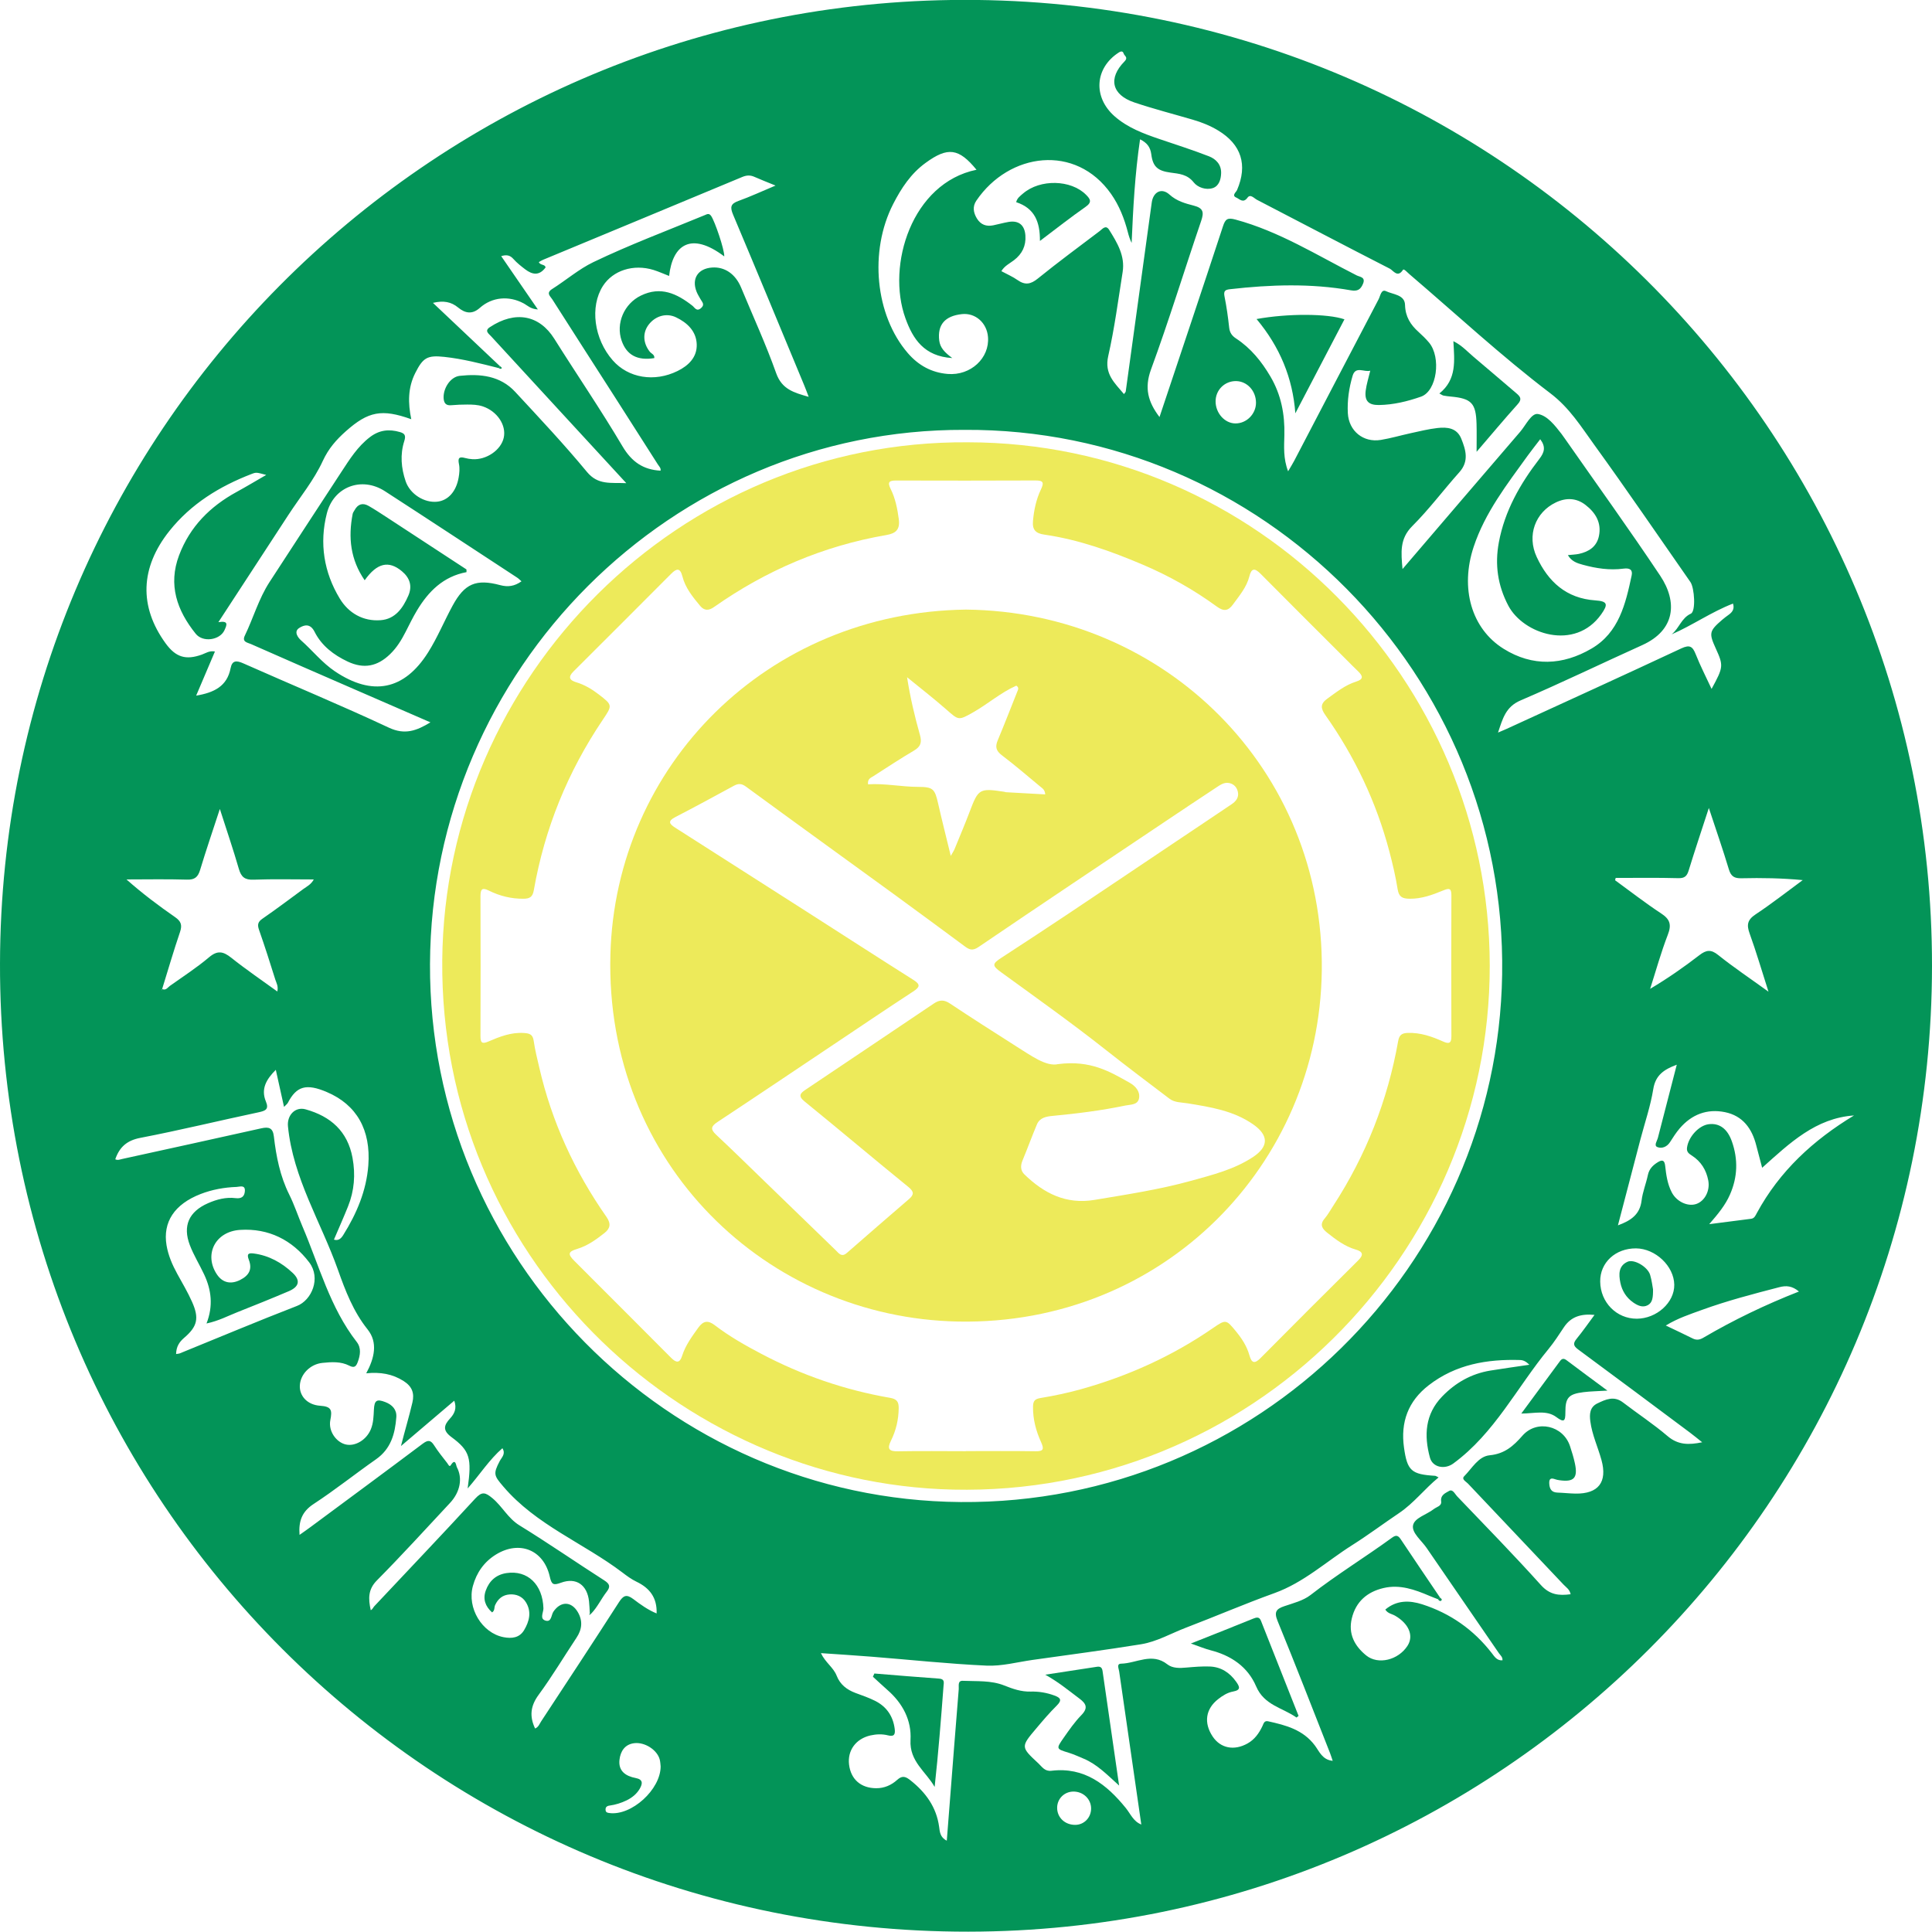 <?xml version="1.0" encoding="utf-8"?>
<!-- Generator: Adobe Illustrator 24.0.0, SVG Export Plug-In . SVG Version: 6.00 Build 0)  -->
<svg version="1.1" id="Layer_1" xmlns="http://www.w3.org/2000/svg" xmlns:xlink="http://www.w3.org/1999/xlink" x="0px" y="0px"
	 viewBox="0 0 408.46 408.39" style="enable-background:new 0 0 408.46 408.39;" xml:space="preserve">
<style type="text/css">
	.st0{fill:#039458;}
	.st1{fill:#EDEA5A;}
</style>
<path class="st0" d="M408.46,204.25c-0.1,113.07-91.56,204.04-203.74,204.14C91.12,408.5-0.21,317.1,0,203.71
	C0.21,91.62,90.39,1.58,201.05,0C316.49-1.65,408.56,91.43,408.46,204.25z M34.24,209.07c0.8,0.44,1.19-0.29,1.67-0.63
	c2.78-1.98,5.67-3.84,8.27-6.04c1.81-1.54,3.02-1.26,4.72,0.09c3.09,2.47,6.38,4.7,9.73,7.13c0.25-1.12-0.19-1.79-0.41-2.47
	c-1.11-3.54-2.23-7.07-3.46-10.57c-0.38-1.09-0.24-1.69,0.74-2.36c2.93-2.02,5.78-4.17,8.65-6.28c0.73-0.53,1.6-0.93,2.19-2.01
	c-4.43,0-8.58-0.11-12.73,0.05c-1.84,0.07-2.61-0.55-3.11-2.27c-1.17-4.06-2.54-8.06-4.02-12.68c-1.54,4.71-2.93,8.77-4.17,12.88
	c-0.46,1.52-1.13,2.11-2.79,2.06c-4.26-0.13-8.52-0.04-12.78-0.04c3.34,2.96,6.76,5.53,10.28,7.97c1.24,0.86,1.54,1.65,1.05,3.11
	c-1.36,4-2.54,8.05-3.79,12.09c-0.05,0.05-0.1,0.1-0.13,0.16c-0.01,0.02,0.05,0.07,0.08,0.1C34.24,209.26,34.24,209.16,34.24,209.07
	z M124.93,341.21c-0.08-0.08-0.16-0.16-0.24-0.24c-0.05-0.81-0.07-1.62-0.16-2.43c-0.38-3.45-2.69-5.11-5.91-3.93
	c-1.64,0.6-2,0.43-2.39-1.3c-1.28-5.65-6.41-7.69-11.35-4.67c-2.53,1.55-4.13,3.85-4.9,6.66c-1.28,4.67,1.94,9.96,6.49,10.83
	c1.72,0.33,3.35,0.15,4.33-1.48c1.11-1.86,1.63-3.89,0.39-5.9c-0.75-1.22-2-1.76-3.45-1.66c-1.47,0.11-2.44,0.91-3.06,2.25
	c-0.23,0.5-0.03,1.18-0.65,1.55c-1.43-1.28-1.98-2.82-1.33-4.62c0.73-2.03,2.17-3.35,4.36-3.69c4.49-0.68,7.68,2.42,7.83,7.45
	c0.02,0.87-0.84,2.17,0.39,2.58c1.34,0.44,1.24-1.15,1.71-1.86c1.51-2.24,3.78-2.27,5.16,0.06c1.09,1.84,0.92,3.66-0.27,5.44
	c-2.67,4.02-5.15,8.18-8,12.06c-1.75,2.38-1.96,4.57-0.75,7.13c0.74-0.31,0.94-1.01,1.29-1.53c5.51-8.38,11.02-16.75,16.44-25.18
	c0.92-1.42,1.58-1.75,3.03-0.66c1.53,1.16,3.13,2.31,4.93,3.04c0.12-3.33-1.47-5.38-4.26-6.71c-1.06-0.51-2.04-1.23-2.98-1.95
	c-8.25-6.25-18.25-10.04-25.17-18.17c-1.93-2.27-2.21-2.63-0.76-5.38c0.42-0.8,1.32-1.5,0.57-2.72c-2.78,2.42-4.74,5.53-7.35,8.51
	c0.89-6.39,0.51-7.96-3.42-10.86c-1.93-1.43-1.6-2.52-0.3-3.94c0.93-1.01,1.47-2.12,0.89-3.76c-3.84,3.27-7.56,6.43-11.27,9.59
	c0.83-3.28,1.72-6.21,2.42-9.21c0.46-1.96-0.06-3.39-1.85-4.53c-2.37-1.51-4.91-1.94-7.91-1.64c1.75-3.24,2.49-6.51,0.3-9.26
	c-3.04-3.8-4.71-8.18-6.28-12.61c-3.58-10.1-9.5-19.38-10.57-30.36c-0.22-2.29,1.5-4.21,3.75-3.57c5.27,1.48,8.86,4.61,9.9,10.25
	c0.65,3.54,0.38,6.95-0.95,10.27c-0.94,2.35-1.98,4.67-2.98,7.02c0.98,0.29,1.52-0.25,1.98-0.99c2.83-4.53,4.88-9.34,5.29-14.73
	c0.56-7.47-2.45-12.79-8.77-15.48c-4.38-1.87-6.42-1.23-8.24,2.27c-0.12,0.24-0.38,0.41-0.81,0.87c-0.61-2.73-1.16-5.2-1.74-7.84
	c-2.03,2.03-3.19,4.06-2.09,6.71c0.67,1.61-0.06,1.95-1.51,2.26c-8.35,1.77-16.65,3.8-25.02,5.41c-2.89,0.55-4.43,1.97-5.32,4.53
	c0.51,0.27,1,0.04,1.5-0.07c9.79-2.15,19.58-4.28,29.36-6.47c1.6-0.36,2.46-0.11,2.67,1.7c0.49,4.25,1.31,8.41,3.25,12.3
	c1.09,2.19,1.85,4.53,2.81,6.78c3.53,8.26,5.8,17.11,11.46,24.38c0.99,1.27,0.76,2.8,0.21,4.26c-0.33,0.88-0.69,1.33-1.78,0.76
	c-1.78-0.92-3.77-0.79-5.69-0.59c-2.61,0.27-4.67,2.42-4.77,4.81c-0.09,2.12,1.51,4.06,4.3,4.25c2.41,0.16,2.56,0.94,2.15,3.02
	c-0.47,2.36,1.27,4.72,3.28,5.17c2.01,0.45,4.37-0.99,5.28-3.21c0.55-1.33,0.58-2.75,0.65-4.16c0.1-1.97,0.59-2.3,2.43-1.59
	c1.47,0.57,2.43,1.61,2.31,3.19c-0.26,3.49-1.14,6.69-4.28,8.89c-4.44,3.11-8.69,6.51-13.22,9.47c-2.47,1.62-3.18,3.64-2.96,6.52
	c0.88-0.62,1.65-1.15,2.41-1.72c7.88-5.84,15.77-11.65,23.61-17.54c1.1-0.82,1.68-0.85,2.43,0.33c0.83,1.31,1.83,2.53,2.78,3.76
	c0.18,0.23,0.45,0.9,0.73,0.46c1.03-1.65,1.13,0.08,1.3,0.4c1.26,2.35,0.69,5.27-1.45,7.56c-5.12,5.49-10.17,11.04-15.45,16.37
	c-1.91,1.93-1.83,3.89-1.31,6.3c0.39-0.17,0.5-0.56,0.75-0.83c7.12-7.58,14.3-15.1,21.34-22.76c1.43-1.55,2.14-1.33,3.62-0.1
	c2.1,1.74,3.29,4.25,5.72,5.75c6.07,3.73,11.94,7.8,17.94,11.64c1.17,0.75,1.36,1.33,0.51,2.41
	C127.09,338.04,126.29,339.83,124.93,341.21z M105.45,77.82c-3.81-0.96-7.61-1.95-11.53-2.37c-3.6-0.39-4.5,0.19-6.12,3.4
	c-1.58,3.12-1.56,6.37-0.85,9.78c-6.24-2.23-9.09-1.67-13.84,2.55c-2.01,1.79-3.65,3.64-4.86,6.26c-1.87,4.07-4.81,7.64-7.29,11.44
	c-4.87,7.45-9.73,14.91-14.79,22.66c2.2-0.37,1.81,0.56,1.28,1.71c-0.96,2.08-4.54,2.65-6.08,0.73c-3.94-4.9-5.87-10.32-3.51-16.58
	c2.29-6.06,6.56-10.33,12.16-13.39c2.03-1.11,4.02-2.31,6.26-3.6c-2.06-0.55-2.08-0.59-3.1-0.2c-6.76,2.61-12.78,6.29-17.37,12.05
	c-6.17,7.75-6.45,15.96-0.8,23.75c2.16,2.97,4.29,3.6,7.7,2.37c0.8-0.29,1.55-0.86,2.73-0.64c-1.33,3.12-2.62,6.16-3.97,9.33
	c3.77-0.63,6.54-1.97,7.28-5.8c0.33-1.7,1.26-1.66,2.72-1.01c10.24,4.55,20.6,8.83,30.74,13.58c3.39,1.59,5.85,0.66,8.79-1.12
	c-5.88-2.55-11.52-5-17.16-7.46c-6.94-3.02-13.88-6.04-20.8-9.1c-0.7-0.31-1.94-0.42-1.28-1.78c1.8-3.73,2.93-7.78,5.2-11.29
	c5.05-7.79,10.14-15.55,15.22-23.33c1.75-2.67,3.43-5.37,6.05-7.36c1.97-1.5,4.02-1.72,6.3-1.06c1.04,0.3,1.32,0.72,0.94,1.91
	c-0.91,2.84-0.66,5.74,0.3,8.53c0.93,2.69,3.93,4.57,6.64,4.29c2.3-0.24,4.03-2.12,4.55-5.09c0.17-0.94,0.26-1.96,0.07-2.87
	c-0.27-1.29,0.06-1.62,1.29-1.28c0.5,0.14,1.02,0.21,1.54,0.25c2.97,0.2,6.07-1.93,6.64-4.55c0.58-2.66-1.4-5.59-4.43-6.61
	c-1.08-0.36-2.19-0.39-3.3-0.39c-1.11,0-2.23,0.04-3.34,0.14c-1.03,0.1-1.52-0.31-1.63-1.32c-0.21-2.09,1.34-4.66,3.39-4.89
	c4.32-0.47,8.56-0.04,11.73,3.39c5.15,5.56,10.35,11.09,15.17,16.92c2.35,2.84,5.01,2.23,8.32,2.38
	c-4.81-5.22-9.23-10.02-13.65-14.82c-4.98-5.41-9.97-10.82-14.94-16.24c-0.5-0.55-1.45-1.14-0.26-1.92
	c5.4-3.57,10.47-2.56,13.62,2.44c4.78,7.61,9.86,15.03,14.43,22.76c1.95,3.29,4.39,4.94,8.04,5.14c0.12-0.55-0.31-0.91-0.57-1.32
	c-2.99-4.7-5.98-9.4-8.99-14.09c-4.45-6.94-8.91-13.88-13.34-20.83c-0.42-0.65-1.36-1.32-0.03-2.16c2.94-1.86,5.68-4.23,8.72-5.69
	c7.68-3.69,15.7-6.69,23.59-9.95c0.43-0.18,0.86-0.47,1.32,0.19c0.77,1.11,2.83,7.12,2.77,8.55c-6.96-5.26-10.91-2.54-11.66,4.13
	c-1.11-0.43-2.19-0.92-3.3-1.27c-4.24-1.3-8.57,0.09-10.69,3.38c-2.8,4.37-1.9,11.22,2.08,15.74c3.29,3.74,8.79,4.66,13.69,2.25
	c2.35-1.15,4.15-2.94,4.06-5.64c-0.09-2.76-1.98-4.57-4.39-5.72c-2.03-0.97-4.34-0.29-5.75,1.53c-1.33,1.71-1.23,3.92,0.21,5.74
	c0.34,0.43,1.06,0.61,0.96,1.36c-3.56,0.58-5.85-0.64-6.9-3.67c-1.28-3.67,0.52-7.83,4.07-9.55c4.19-2.04,7.61-0.42,10.88,2.14
	c0.5,0.39,0.89,1.32,1.83,0.51c0.87-0.75,0.23-1.28-0.11-1.89c-0.29-0.52-0.61-1.02-0.83-1.57c-1.1-2.76,0.28-4.91,3.27-5.12
	c2.69-0.19,4.95,1.37,6.14,4.23c2.5,6.03,5.24,11.98,7.42,18.12c1.22,3.42,3.75,4.09,6.87,4.99c-0.38-0.98-0.62-1.66-0.9-2.33
	c-5.01-12.07-10-24.14-15.08-36.18c-0.66-1.57-0.56-2.31,1.13-2.91c2.51-0.9,4.94-2.04,7.84-3.25c-1.86-0.76-3.17-1.27-4.46-1.84
	c-0.87-0.39-1.64-0.36-2.54,0.01c-14.04,5.86-28.09,11.68-42.14,17.52c-0.32,0.13-0.61,0.33-0.9,0.49c0.27,0.71,1.33,0.42,1.42,1.13
	c-1.34,1.83-2.81,1.53-4.29,0.41c-0.88-0.67-1.77-1.37-2.5-2.19c-0.7-0.79-1.42-0.97-2.59-0.61c2.55,3.71,5.05,7.35,7.75,11.27
	c-1.56-0.09-2.22-0.87-3.04-1.3c-3.06-1.63-6.61-1.36-9.23,0.97c-1.62,1.45-3.12,1.13-4.58-0.07c-1.48-1.22-3.09-1.52-5.33-0.99
	c4.88,4.61,9.54,9.02,14.2,13.42C105.66,77.56,105.55,77.69,105.45,77.82z M241.26,385.72l0.06,0.07l-0.03-0.06
	c-1.56-10.79-3.12-21.59-4.68-32.38c-0.09-0.6-0.59-1.6,0.41-1.62c3.25-0.07,6.51-2.43,9.78,0.14c1.12,0.88,2.64,0.81,4.08,0.68
	c1.62-0.14,3.26-0.28,4.89-0.22c2.37,0.09,4.2,1.28,5.57,3.21c0.71,1.01,1.11,1.76-0.64,2.08c-1.17,0.21-2.21,0.86-3.15,1.6
	c-2.66,2.07-3.09,5-1.19,7.88c1.66,2.52,4.55,3.1,7.41,1.49c1.49-0.84,2.42-2.16,3.13-3.66c0.25-0.52,0.36-1.2,1.2-1.02
	c3.75,0.83,7.39,1.77,9.9,5.13c0.91,1.22,1.57,3.03,3.76,3.23c-0.24-0.7-0.39-1.18-0.57-1.65c-3.67-9.31-7.28-18.65-11.08-27.91
	c-0.79-1.93-0.29-2.56,1.44-3.14c1.89-0.64,3.97-1.16,5.5-2.34c5.57-4.33,11.58-8.01,17.27-12.15c0.76-0.55,1.23-0.53,1.79,0.3
	c2.75,4.14,5.55,8.24,8.33,12.36c-0.13,0.13-0.26,0.25-0.38,0.38c-0.62-0.24-1.24-0.47-1.85-0.73c-3.11-1.33-6.27-2.46-9.71-1.65
	c-3.45,0.81-5.85,2.87-6.7,6.41c-0.79,3.27,0.57,5.83,3.04,7.84c2.52,2.04,6.79,0.99,8.74-2.05c1.36-2.12,0.28-4.66-2.63-6.35
	c-0.67-0.39-1.55-0.45-2.07-1.3c2.4-2.02,5.11-1.97,7.8-1.11c5.95,1.91,10.88,5.37,14.72,10.33c0.59,0.76,1.08,1.6,2.25,1.51
	c0.07-0.7-0.46-1.08-0.77-1.53c-5.08-7.41-10.18-14.81-15.26-22.22c-1.08-1.58-3.17-3.19-2.88-4.77c0.29-1.61,2.89-2.27,4.4-3.46
	c0.58-0.46,1.68-0.63,1.55-1.6c-0.19-1.38,0.92-1.78,1.66-2.22c0.78-0.46,1.22,0.6,1.68,1.09c5.96,6.23,11.99,12.39,17.75,18.8
	c1.89,2.1,3.84,2.26,6.28,1.94c-0.19-1.02-0.94-1.45-1.48-2.02c-6.73-7.13-13.49-14.24-20.22-21.37c-0.4-0.43-1.44-0.92-0.8-1.56
	c1.65-1.66,3-4.2,5.38-4.43c3.18-0.31,5.02-1.96,6.94-4.15c3.04-3.46,8.62-2.14,10.05,2.22c0.39,1.19,0.77,2.4,1.03,3.63
	c0.67,3.1-0.2,4.02-3.29,3.57c-0.29-0.04-0.59-0.1-0.87-0.2c-1-0.37-1.33-0.06-1.25,1.01c0.09,1.15,0.55,1.77,1.75,1.81
	c1.26,0.04,2.52,0.19,3.78,0.21c4.85,0.08,6.79-2.44,5.5-7.1c-0.75-2.72-1.97-5.3-2.35-8.13c-0.21-1.55-0.14-3.06,1.49-3.84
	c1.75-0.84,3.51-1.66,5.41-0.2c3.12,2.39,6.43,4.56,9.42,7.11c2.21,1.89,4.47,1.9,7.32,1.31c-1.02-0.81-1.81-1.47-2.63-2.08
	c-7.86-5.86-15.71-11.74-23.6-17.55c-1.06-0.78-1.08-1.32-0.29-2.28c1.29-1.58,2.45-3.25,3.76-5.02c-2.86-0.28-4.97,0.38-6.45,2.58
	c-1.05,1.57-2.07,3.17-3.27,4.63c-6.68,8.1-11.4,17.81-20.14,24.21c-1.77,1.3-4.36,0.87-4.94-1.26c-1.27-4.68-1.03-9.15,2.57-12.89
	c2.81-2.92,6.18-4.84,10.21-5.5c2.68-0.44,5.37-0.8,8.25-1.23c-0.71-0.7-1.29-0.98-1.96-1c-6.99-0.21-13.61,0.91-19.33,5.34
	c-4.36,3.37-5.97,7.81-5.22,13.17c0.68,4.9,1.57,5.67,6.57,5.97c0.18,0.01,0.34,0.15,0.74,0.34c-2.99,2.45-5.23,5.44-8.34,7.53
	c-3.33,2.24-6.54,4.65-9.93,6.79c-5.44,3.44-10.21,7.9-16.43,10.14c-6.28,2.26-12.42,4.91-18.66,7.29c-3.18,1.21-6.2,2.99-9.58,3.53
	c-7.62,1.23-15.28,2.23-22.93,3.31c-3.23,0.46-6.49,1.35-9.7,1.2c-8.08-0.37-16.14-1.24-24.21-1.88c-3.51-0.28-7.03-0.5-10.8-0.76
	c0.94,2,2.65,3.02,3.33,4.78c0.72,1.85,2.15,2.96,3.98,3.64c1.39,0.51,2.81,1,4.13,1.66c2.43,1.22,3.81,3.22,4.16,5.94
	c0.15,1.16-0.13,1.69-1.39,1.37c-1.25-0.32-2.5-0.27-3.75,0.01c-3.08,0.71-4.88,3.17-4.51,6.18c0.39,3.13,2.52,4.96,5.73,4.98
	c1.74,0.01,3.24-0.67,4.46-1.78c1.12-1.02,1.86-0.63,2.83,0.14c3.2,2.55,5.45,5.64,6.02,9.8c0.14,1.05,0.2,2.23,1.62,2.93
	c0.2-2.59,0.39-5,0.58-7.41c0.64-8.22,1.28-16.44,1.95-24.66c0.05-0.64-0.27-1.78,0.85-1.73c2.95,0.13,5.99-0.12,8.77,0.99
	c1.83,0.73,3.59,1.34,5.57,1.29c1.72-0.05,3.4,0.23,5.03,0.83c1.29,0.47,1.68,0.96,0.51,2.12c-1.53,1.51-2.93,3.16-4.32,4.81
	c-3.32,3.92-3.32,3.94,0.43,7.42c0.77,0.72,1.34,1.73,2.75,1.56c6.95-0.84,11.68,2.88,15.73,7.88
	C239.01,383.48,239.62,385.08,241.26,385.72z M245.14,88.17c4.54-13.6,9.03-26.96,13.43-40.36c0.5-1.53,0.98-1.83,2.63-1.39
	c9.23,2.49,17.24,7.55,25.64,11.81c0.66,0.33,1.93,0.34,1.32,1.78c-0.51,1.21-1.15,1.61-2.55,1.37c-8.49-1.5-17.02-1.21-25.54-0.24
	c-1.01,0.11-1.42,0.35-1.19,1.51c0.44,2.18,0.75,4.39,0.99,6.61c0.12,1.08,0.59,1.74,1.47,2.31c3.11,2.04,5.38,4.85,7.25,8.03
	c2.26,3.84,3.06,7.98,2.95,12.39c-0.06,2.44-0.25,4.94,0.79,7.65c0.56-0.96,0.95-1.57,1.29-2.22c5.95-11.39,11.88-22.78,17.85-34.16
	c0.36-0.69,0.54-2.19,1.56-1.7c1.48,0.71,3.96,0.73,4.02,2.9c0.07,2.51,1.16,4.2,2.88,5.74c0.77,0.69,1.52,1.43,2.19,2.22
	c2.62,3.13,1.68,10.26-1.69,11.44c-2.85,1-5.85,1.73-8.93,1.77c-2.17,0.02-3.03-0.87-2.77-3.01c0.17-1.38,0.61-2.73,0.97-4.25
	c-1.27,0.38-3.1-1.06-3.73,1.07c-0.76,2.56-1.16,5.24-1.01,7.93c0.21,3.76,3.27,6.24,6.96,5.64c2.12-0.35,4.2-0.96,6.3-1.42
	c1.89-0.41,3.77-0.88,5.68-1.1c2.06-0.23,4.12-0.04,5.05,2.28c0.96,2.39,1.66,4.74-0.41,7.06c-3.37,3.77-6.4,7.85-9.97,11.41
	c-2.68,2.68-2.36,5.56-2.05,9.07c8.45-9.87,16.65-19.47,24.88-29.03c1.19-1.39,2.37-3.98,3.75-3.75c1.99,0.33,3.59,2.42,4.97,4.19
	c0.27,0.35,0.53,0.72,0.78,1.09c6.72,9.62,13.59,19.15,20.1,28.91c3.7,5.55,3.2,11.51-3.8,14.67c-8.59,3.88-17.08,7.99-25.74,11.7
	c-3.16,1.36-3.76,3.87-4.75,6.79c0.81-0.34,1.29-0.54,1.75-0.75c12.35-5.67,24.71-11.29,37.01-17.05c1.8-0.84,2.39-0.39,3.04,1.25
	c0.97,2.45,2.18,4.8,3.35,7.32c2.52-4.63,2.55-4.9,0.86-8.61c-1.45-3.19-1.34-3.65,1.38-6c0.45-0.39,0.93-0.74,1.41-1.09
	c0.78-0.57,1.23-1.25,0.88-2.34c-4.56,1.76-8.54,4.58-12.98,6.51c1.6-1.27,2.05-3.45,4.07-4.38c1.09-0.5,0.76-5.45-0.09-6.68
	c-6.76-9.68-13.41-19.45-20.33-29.01c-2.79-3.84-5.19-7.79-9.3-10.91c-10.34-7.85-19.89-16.73-29.78-25.17
	c-0.43-0.37-1.17-1.22-1.36-0.92c-1.15,1.77-2.06,0.13-2.78-0.24c-9.39-4.8-18.72-9.71-28.08-14.56c-0.61-0.31-1.39-1.31-2.01-0.46
	c-0.92,1.27-1.71,0.27-2.36-0.01c-1.06-0.45-0.06-1.12,0.15-1.61c2.27-5.3,0.92-9.62-4.03-12.6c-1.66-1-3.46-1.72-5.32-2.26
	c-4.13-1.21-8.3-2.28-12.37-3.65c-4.78-1.61-5.59-5.11-2.07-8.68c0.84-0.85-0.03-1.15-0.19-1.66c-0.14-0.46-0.46-0.58-1.01-0.23
	c-5.09,3.26-5.52,9.43-0.91,13.49c2.74,2.41,6.08,3.66,9.47,4.81c3.51,1.19,7.05,2.32,10.5,3.66c1.48,0.58,2.62,1.76,2.56,3.58
	c-0.04,1.33-0.47,2.7-1.74,3.13c-1.47,0.49-3.23-0.15-4.05-1.19c-1.37-1.74-3.11-1.83-4.92-2.08c-2.67-0.36-3.72-1.22-4.05-3.84
	c-0.2-1.55-0.92-2.48-2.38-3.19c-1.09,7.39-1.47,14.62-1.78,21.9c-0.35-0.72-0.6-1.47-0.79-2.23c-0.75-2.9-1.82-5.65-3.55-8.12
	c-7.46-10.65-21.54-8.8-28.49,1.41c-0.84,1.24-0.64,2.53,0.12,3.78c0.81,1.31,1.98,1.73,3.44,1.44c1.09-0.22,2.16-0.53,3.26-0.72
	c2.16-0.36,3.4,0.68,3.55,2.88c0.15,2.18-0.68,3.88-2.41,5.21c-0.9,0.69-2,1.19-2.67,2.32c1.22,0.66,2.4,1.16,3.42,1.88
	c1.58,1.11,2.77,0.92,4.29-0.32c4.27-3.46,8.7-6.72,13.08-10.04c0.6-0.46,1.28-1.39,2-0.25c1.7,2.72,3.39,5.5,2.85,8.9
	c-0.94,5.94-1.72,11.92-3.05,17.78c-0.86,3.79,1.34,5.66,3.33,8.04c0.23-0.33,0.36-0.43,0.37-0.55c1.84-13.32,3.68-26.63,5.5-39.95
	c0.3-2.22,2.06-3.2,3.73-1.7c1.55,1.4,3.34,1.89,5.14,2.35c2.06,0.53,2.2,1.42,1.57,3.26c-3.57,10.47-6.8,21.05-10.61,31.42
	C241.92,82.05,242.7,84.96,245.14,88.17z M203.9,90.88c-61.87-0.22-112.74,50.63-112.99,112.93
	c-0.25,62.2,50.23,113.26,112.2,113.75c62.84,0.5,113.51-50.12,114.47-111.52C318.57,142.48,266.81,90.52,203.9,90.88z
	 M98.62,120.39c0,0.19,0.01,0.38,0.01,0.57c-4.92,0.92-8.05,4.08-10.46,8.08c-0.88,1.46-1.62,3-2.4,4.52
	c-0.88,1.73-1.88,3.37-3.29,4.73c-2.7,2.62-5.56,3.18-8.97,1.58c-2.95-1.39-5.52-3.34-7-6.29c-0.9-1.8-2.17-1.51-3.26-0.81
	c-1.22,0.79-0.21,2.07,0.37,2.59c2.44,2.16,4.48,4.76,7.21,6.59c7.89,5.29,14.63,4,19.69-4.04c1.97-3.13,3.39-6.59,5.16-9.85
	c2.54-4.68,4.96-5.72,10.07-4.35c1.64,0.44,3.03,0.24,4.5-0.81c-0.36-0.31-0.61-0.58-0.9-0.77c-9.32-6.1-18.62-12.23-27.97-18.28
	c-4.89-3.17-10.84-0.98-12.28,4.69c-1.61,6.31-0.63,12.47,2.74,18.02c1.85,3.05,4.92,4.84,8.63,4.56c3.1-0.23,4.72-2.57,5.86-5.19
	c0.88-2.02,0.32-3.76-1.36-5.16c-2.78-2.32-5.25-1.78-7.87,1.91c-3.02-4.37-3.51-9.06-2.54-14.03c0.05-0.28,0.26-0.53,0.4-0.79
	c0.69-1.27,1.69-1.63,2.96-0.91c1.22,0.7,2.4,1.47,3.58,2.24C87.2,112.93,92.91,116.66,98.62,120.39z M325.63,92.86
	c-0.97,1.27-1.84,2.36-2.66,3.49c-4.38,6.08-9.01,12.01-11.41,19.26c-2.9,8.73-0.5,17.3,6.34,21.56c6.11,3.81,12.5,3.51,18.58-0.05
	c5.8-3.39,7.2-9.46,8.48-15.45c0.26-1.21-0.39-1.63-1.73-1.45c-2.9,0.39-5.78-0.05-8.59-0.82c-1.18-0.32-2.39-0.7-3.16-2.04
	c0.9-0.1,1.63-0.11,2.34-0.26c2.1-0.46,3.75-1.52,4.22-3.76c0.59-2.81-0.7-4.94-2.82-6.58c-1.94-1.51-4.12-1.58-6.3-0.53
	c-4.33,2.08-6.16,6.96-4.03,11.53c2.43,5.22,6.25,8.75,12.38,9.17c2.6,0.18,2.77,0.81,1.26,2.94c-5.57,7.85-16.47,4.19-19.64-1.82
	c-2.25-4.27-2.88-8.69-2.01-13.37c1.24-6.67,4.5-12.38,8.57-17.66C326.51,95.64,326.86,94.49,325.63,92.86z M341.58,185.61
	c-0.04,0.16-0.08,0.32-0.12,0.49c3.23,2.35,6.39,4.82,9.73,7.01c1.9,1.24,2.24,2.4,1.41,4.53c-1.44,3.73-2.51,7.61-3.73,11.42
	c3.73-2.22,7.13-4.59,10.41-7.12c1.43-1.1,2.44-1.28,3.98-0.03c3.27,2.62,6.77,4.96,10.63,7.75c-1.43-4.47-2.59-8.43-3.99-12.31
	c-0.66-1.82-0.47-2.88,1.24-4.02c3.43-2.27,6.67-4.82,9.99-7.26c-4.41-0.42-8.68-0.49-12.94-0.39c-1.51,0.04-2.23-0.39-2.68-1.89
	c-1.24-4.14-2.67-8.23-4.23-12.97c-1.57,4.82-2.97,9.01-4.27,13.23c-0.36,1.16-0.84,1.64-2.16,1.61
	C350.44,185.54,346.01,185.61,341.58,185.61z M391.97,235.83c-8.08,0.55-13.6,5.84-19.42,11.06c-0.46-1.75-0.86-3.23-1.24-4.71
	c-0.9-3.58-2.85-6.28-6.62-7.05c-3.79-0.77-7.04,0.48-9.57,3.43c-0.77,0.9-1.41,1.91-2.05,2.91c-0.66,1.03-1.76,1.42-2.68,1.04
	c-0.78-0.32-0.05-1.29,0.12-1.96c1.31-5.08,2.62-10.16,3.99-15.45c-2.66,0.99-4.49,2.16-4.97,5.16c-0.58,3.58-1.77,7.05-2.7,10.57
	c-1.57,6-3.15,12.01-4.77,18.23c2.74-1,4.64-2.28,5-5.23c0.22-1.83,0.95-3.59,1.33-5.4c0.27-1.29,1.05-2.07,2.1-2.72
	c0.99-0.61,1.43-0.4,1.56,0.78c0.21,1.92,0.48,3.84,1.39,5.59c1.02,1.98,3.41,3.09,5.22,2.45c1.77-0.63,2.91-2.8,2.5-4.96
	c-0.42-2.21-1.54-4.02-3.45-5.25c-0.66-0.43-1.17-0.76-1.04-1.71c0.31-2.25,2.47-4.65,4.57-4.93c2.24-0.29,3.96,0.93,4.91,3.63
	c1.34,3.8,1.23,7.56-0.42,11.28c-0.96,2.18-2.44,4-4.37,6.22c3.34-0.43,6.1-0.78,8.87-1.14c0.7-0.09,0.91-0.69,1.2-1.21
	C376.25,247.57,383.37,241.03,391.97,235.83z M37.23,286.27c0.39-0.07,0.61-0.07,0.8-0.15c8.25-3.35,16.45-6.81,24.75-10.02
	c3.12-1.2,5.11-5.87,2.61-9.19c-3.59-4.76-8.63-7.27-14.61-6.89c-5.33,0.33-7.71,5.27-4.91,9.43c1.17,1.73,2.89,2.15,4.87,1.17
	c1.96-0.98,2.63-2.31,1.86-4.3c-0.5-1.29,0.01-1.44,1.04-1.31c3.21,0.42,5.93,1.94,8.23,4.1c1.72,1.61,1.36,2.95-0.83,3.88
	c-3.62,1.54-7.27,3.01-10.93,4.46c-1.97,0.78-3.86,1.8-6.45,2.36c1.45-3.72,1.03-7.1-0.5-10.36c-0.97-2.08-2.2-4.05-3.02-6.19
	c-1.57-4.1-0.19-7.1,3.82-8.87c1.86-0.82,3.82-1.33,5.85-1.08c1.27,0.16,1.88-0.36,1.96-1.48c0.1-1.42-1.1-0.91-1.74-0.89
	c-2.61,0.09-5.19,0.56-7.62,1.5c-5.55,2.16-8.02,5.94-7.2,10.85c0.36,2.14,1.22,4.12,2.26,6.02c1.07,1.95,2.22,3.87,3.12,5.9
	c1.56,3.48,1.16,5.24-1.69,7.66C37.9,283.74,37.27,284.69,37.23,286.27z M201.33,75.7c-5.97-0.36-8.33-4.05-9.9-8.4
	c-4.07-11.24,1.37-28.61,15.02-31.41c-3.74-4.57-6.06-4.89-10.78-1.44c-3.09,2.25-5.12,5.33-6.83,8.67
	c-5.13,10.01-3.8,23.54,3.08,31.52c2.24,2.6,5.02,4.14,8.45,4.42c4.83,0.4,8.88-3.34,8.51-7.83c-0.25-3-2.68-5.13-5.52-4.82
	c-3.6,0.39-5.19,2.26-4.79,5.58C198.76,73.51,199.71,74.51,201.33,75.7z M346.05,278.8c4.21-0.02,7.98-3.43,7.92-7.19
	c-0.06-3.93-3.97-7.64-8.08-7.68c-4.35-0.03-7.63,3-7.58,7.02C338.36,275.36,341.77,278.81,346.05,278.8z M380.33,273.05
	c-1.43-1.2-2.69-1.3-4.17-0.91c-5.52,1.43-11.04,2.87-16.4,4.82c-2.5,0.91-5.06,1.74-7.58,3.28c2.1,1,3.91,1.85,5.69,2.74
	c0.83,0.41,1.51,0.28,2.28-0.18C366.55,279.05,373.22,275.84,380.33,273.05z M139.67,373.43c-0.05-0.41-0.06-0.93-0.19-1.43
	c-0.52-2.01-3.13-3.73-5.38-3.46c-2.02,0.24-2.93,1.74-3.13,3.52c-0.27,2.39,1.33,3.45,3.43,3.85c1.61,0.3,1.45,1.22,0.86,2.25
	c-0.64,1.11-1.62,1.9-2.78,2.47c-1.14,0.55-2.34,0.93-3.59,1.1c-0.63,0.08-0.94,0.38-0.85,1.02c0.07,0.45,0.41,0.51,0.81,0.56
	C133.48,383.93,139.69,378.34,139.67,373.43z M265.54,85.15c0-2.5-1.85-4.53-4.18-4.58c-2.43-0.05-4.39,1.89-4.36,4.33
	c0.02,2.47,1.95,4.6,4.17,4.62C263.53,89.55,265.54,87.53,265.54,85.15z M227.37,385.81c1.85-0.03,3.3-1.54,3.31-3.45
	c0-2.01-1.66-3.6-3.74-3.59c-1.9,0.01-3.4,1.48-3.44,3.36C223.46,384.24,225.14,385.84,227.37,385.81z"/>
<path class="st0" d="M265.66,67.45c6.58-1.2,15.03-1.17,18.58,0.06c-3.47,6.64-6.93,13.25-10.38,19.87
	C273.3,79.92,270.61,73.38,265.66,67.45z"/>
<path class="st0" d="M304.31,83.19c3.73-3,3.18-6.96,2.96-11.06c1.81,0.89,2.97,2.22,4.29,3.33c3.01,2.53,5.99,5.11,8.99,7.65
	c0.81,0.69,1.32,1.23,0.35,2.31c-2.86,3.19-5.61,6.48-8.72,10.1c0-2.25,0.04-4.06-0.01-5.86c-0.12-4.43-1.07-5.42-5.46-5.82
	c-0.52-0.05-1.03-0.11-1.54-0.21C304.96,83.59,304.78,83.43,304.31,83.19z"/>
<path class="st0" d="M219.86,50.94c0.03-4.01-1.1-6.91-5.02-8.2c0.2-0.88,0.89-1.34,1.46-1.84c3.61-3.08,10.1-2.93,13.29,0.26
	c0.89,0.89,1.37,1.56-0.06,2.56C226.34,45.95,223.27,48.37,219.86,50.94z"/>
<path class="st0" d="M220.99,354.06c4.03-0.62,7.46-1.13,10.9-1.67c0.75-0.12,1.1,0.15,1.21,0.89c1.14,7.91,2.29,15.83,3.5,24.22
	c-2.58-2.33-4.69-4.52-7.53-5.7c-1.03-0.43-2.04-0.9-3.1-1.23c-2.69-0.82-2.74-0.82-1.07-3.2c1.15-1.64,2.3-3.31,3.69-4.73
	c1.55-1.58,1.04-2.49-0.49-3.61C225.96,357.44,223.93,355.71,220.99,354.06z"/>
<path class="st0" d="M274.1,363.12c-2.91-2.08-6.81-2.56-8.53-6.59c-1.75-4.1-5.24-6.5-9.58-7.62c-1.21-0.31-2.38-0.8-4.22-1.44
	c2.68-1.06,4.85-1.92,7-2.78c2.06-0.82,4.12-1.65,6.17-2.48c0.67-0.27,1.29-0.45,1.64,0.43c2.66,6.71,5.31,13.42,7.96,20.13
	C274.4,362.89,274.25,363,274.1,363.12z"/>
<path class="st0" d="M184.86,353.81c4.56,0.37,9.12,0.76,13.69,1.08c1.21,0.08,0.99,0.85,0.93,1.56
	c-0.54,7.08-1.09,14.16-1.88,21.34c-1.83-3.24-5.36-5.38-5.1-9.93c0.24-4.17-1.66-7.75-4.86-10.55c-1.05-0.92-2.06-1.88-3.09-2.82
	C184.65,354.26,184.75,354.04,184.86,353.81z"/>
<path class="st0" d="M321.63,298.85c2.9-3.94,5.54-7.49,8.15-11.05c0.45-0.62,0.84-0.66,1.45-0.2c2.7,2.04,5.43,4.05,8.61,6.4
	c-2.05,0.13-3.57,0.14-5.07,0.33c-3.12,0.4-3.84,1.14-3.82,4.26c0.01,1.93-0.31,2.2-1.95,0.98
	C326.94,298.06,324.44,298.84,321.63,298.85z"/>
<path class="st0" d="M304.42,337.74c0.17,0.19,0.58,0.35,0.3,0.64c-0.22,0.23-0.52,0.02-0.69-0.25
	C304.16,337.99,304.29,337.87,304.42,337.74z"/>
<path class="st0" d="M105.76,77.43c0.12,0.13,0.37,0.33,0.34,0.37c-0.19,0.3-0.43,0.15-0.66,0.02
	C105.55,77.69,105.66,77.56,105.76,77.43z"/>
<path class="st1" d="M204.63,93.51c61.08,0.07,110.24,50.18,110.33,110.57c0.08,61.26-50.61,112.27-113.45,110.85
	c-58.5-1.33-108.56-49.88-108.01-111.92C94.03,143,143.6,93.06,204.63,93.51z M204.2,306.81c0-0.01,0-0.01,0-0.02
	c4.9,0,9.81-0.05,14.71,0.03c1.71,0.03,1.86-0.44,1.2-1.91c-1.08-2.37-1.75-4.87-1.71-7.54c0.02-1.21,0.4-1.61,1.62-1.81
	c2.85-0.47,5.69-1.07,8.47-1.84c10-2.79,19.35-7.01,27.92-12.92c2.79-1.92,2.82-1.85,4.91,0.69c1.24,1.51,2.29,3.13,2.82,5.01
	c0.46,1.65,1.06,1.93,2.35,0.63c6.85-6.91,13.73-13.79,20.64-20.64c1.16-1.15,1.08-1.85-0.47-2.3c-2.34-0.67-4.23-2.11-6.09-3.59
	c-1.03-0.82-1.62-1.69-0.53-2.96c0.71-0.84,1.25-1.83,1.86-2.76c6.92-10.65,11.47-22.25,13.69-34.74c0.22-1.26,0.72-1.72,2.02-1.76
	c2.7-0.1,5.12,0.76,7.5,1.82c1.15,0.51,1.75,0.45,1.74-1.08c-0.04-9.96-0.03-19.92,0-29.87c0.01-1.56-0.57-1.47-1.74-0.99
	c-2.26,0.93-4.54,1.78-7.08,1.75c-1.52-0.02-2.27-0.35-2.54-1.99c-0.43-2.7-1.06-5.38-1.76-8.03c-2.75-10.42-7.31-20.01-13.52-28.8
	c-1.05-1.48-1.06-2.42,0.41-3.48c1.93-1.39,3.8-2.89,6.1-3.61c1.62-0.5,1.41-1.21,0.42-2.16c-0.86-0.82-1.69-1.67-2.53-2.51
	c-6.04-6.04-12.1-12.06-18.11-18.13c-1.22-1.23-1.92-1.22-2.36,0.55c-0.58,2.3-2.1,4.06-3.45,5.92c-1.01,1.4-1.94,1.56-3.46,0.45
	c-4.87-3.55-10.09-6.49-15.65-8.85c-6.71-2.85-13.54-5.29-20.78-6.34c-1.75-0.25-2.59-0.94-2.41-2.89c0.21-2.32,0.68-4.56,1.67-6.64
	c0.67-1.42,0.6-1.93-1.15-1.92c-9.81,0.05-19.62,0.03-29.43,0.01c-1.38,0-1.95,0.24-1.19,1.76c1,1.99,1.43,4.17,1.73,6.4
	c0.29,2.19-0.59,3.02-2.65,3.37c-13.3,2.29-25.41,7.48-36.43,15.23c-1.08,0.76-2.03,0.81-2.92-0.26c-1.57-1.89-3.13-3.79-3.75-6.24
	c-0.47-1.86-1.24-1.69-2.38-0.54c-6.87,6.89-13.75,13.78-20.64,20.64c-1.21,1.2-0.86,1.86,0.6,2.3c1.73,0.52,3.26,1.43,4.68,2.52
	c2.99,2.3,2.99,2.32,0.89,5.43c-7.39,10.97-12.27,22.96-14.56,35.99c-0.25,1.42-0.82,1.81-2.19,1.82c-2.59,0.02-5.01-0.58-7.29-1.71
	c-1.35-0.67-1.8-0.44-1.8,1.12c0.04,9.88,0.03,19.77,0,29.65c0,1.36,0.31,1.71,1.66,1.13c2.38-1.02,4.78-1.98,7.49-1.81
	c1.23,0.08,1.91,0.29,2.1,1.65c0.27,1.9,0.74,3.77,1.18,5.65c2.64,11.49,7.48,21.97,14.21,31.59c1.02,1.46,0.77,2.47-0.45,3.42
	c-1.75,1.37-3.55,2.68-5.74,3.34c-1.92,0.58-2.04,1.09-0.63,2.51c6.82,6.84,13.67,13.65,20.47,20.5c1.09,1.1,1.84,1.2,2.34-0.4
	c0.71-2.24,2.07-4.07,3.41-5.94c1.05-1.47,2.04-1.64,3.49-0.54c3.07,2.35,6.43,4.26,9.84,6.05c8.59,4.53,17.67,7.66,27.24,9.31
	c1.44,0.25,1.83,0.86,1.81,2.2c-0.03,2.43-0.57,4.71-1.64,6.87c-0.88,1.77-0.37,2.27,1.53,2.23
	C194.69,306.74,199.45,306.81,204.2,306.81z"/>
<path class="st0" d="M124.93,341.21c-0.11,0.08-0.23,0.16-0.34,0.24c0.03-0.16,0.07-0.32,0.1-0.48
	C124.77,341.05,124.85,341.13,124.93,341.21z"/>
<path class="st0" d="M349.48,272.59c0.01,1.69-0.09,2.8-1.11,3.35c-1.1,0.59-2.16,0.06-3.1-0.59c-1.46-1.02-2.36-2.49-2.7-4.18
	c-0.34-1.69-0.44-3.52,1.51-4.41c1.38-0.63,4.25,1.05,4.78,2.75C349.22,270.71,349.36,271.97,349.48,272.59z"/>
<path class="st1" d="M204.23,128.88c42.16,0.43,75.76,33.92,75.22,76.36c-0.52,41.06-33.59,74.96-76.83,74.16
	c-40.44-0.75-74.74-33.37-73.57-77.57C130.1,161.85,162.18,129.42,204.23,128.88z M223.73,224.97c6.86-0.88,10.97,1.62,15.11,3.95
	c1.17,0.66,2.22,1.77,1.98,3.24c-0.25,1.49-1.82,1.34-2.9,1.57c-5.08,1.06-10.22,1.7-15.38,2.19c-1.37,0.13-2.72,0.38-3.32,1.81
	c-1.06,2.53-2,5.11-3.05,7.64c-0.45,1.09-0.41,2.12,0.39,2.9c4.12,4.01,8.81,6.42,14.84,5.41c6.87-1.15,13.75-2.19,20.47-4.05
	c4.49-1.25,9.05-2.38,13.02-5c3.36-2.22,3.38-4.61,0.02-6.94c-4.16-2.89-9.02-3.64-13.85-4.43c-1.31-0.21-2.72-0.14-3.82-0.98
	c-4.49-3.4-8.98-6.78-13.4-10.27c-7.21-5.7-14.7-11.02-22.13-16.42c-1.98-1.44-2.02-1.79,0.08-3.15c4.78-3.11,9.55-6.24,14.3-9.41
	c7.46-4.98,14.89-9.99,22.34-14.98c4-2.68,8.01-5.35,12-8.05c0.89-0.61,1.55-1.43,1.27-2.63c-0.22-0.94-0.83-1.59-1.77-1.81
	c-1.13-0.26-2.01,0.43-2.87,0.99c-3.52,2.31-7.02,4.66-10.52,7c-13.23,8.87-26.48,17.7-39.65,26.66c-1.25,0.85-1.93,0.59-2.88-0.11
	c-4.83-3.56-9.65-7.14-14.5-10.67c-10.6-7.71-21.23-15.38-31.81-23.13c-0.96-0.7-1.64-0.67-2.59-0.15
	c-4.1,2.24-8.21,4.46-12.36,6.61c-1.61,0.83-1.27,1.42-0.01,2.22c9.25,5.89,18.49,11.8,27.73,17.71c7.55,4.83,15.08,9.7,22.66,14.49
	c1.55,0.98,1.32,1.53-0.07,2.44c-5.63,3.68-11.21,7.45-16.8,11.19c-8.19,5.48-16.36,10.98-24.58,16.41
	c-1.35,0.89-1.53,1.51-0.29,2.67c3.46,3.23,6.84,6.56,10.24,9.85c5.01,4.85,10.02,9.71,15.03,14.56c0.67,0.65,1.25,1.59,2.39,0.59
	c4.35-3.81,8.72-7.59,13.1-11.36c1.1-0.95,1.14-1.57-0.11-2.59c-7.36-5.98-14.6-12.11-21.96-18.09c-1.43-1.16-0.84-1.75,0.22-2.46
	c9.04-6.08,18.1-12.13,27.13-18.23c1.22-0.82,2.18-0.82,3.42,0.01c4.56,3.03,9.18,5.98,13.8,8.92
	C217.95,223.15,221.18,225.57,223.73,224.97z M201.01,180.95c0.49-0.86,0.66-1.09,0.77-1.36c1.09-2.68,2.23-5.34,3.25-8.04
	c1.8-4.77,2.06-4.95,7.24-4.16c0.15,0.02,0.29,0.09,0.43,0.1c2.75,0.16,5.5,0.31,8.28,0.46c-0.06-0.99-0.62-1.3-1.06-1.66
	c-2.68-2.22-5.32-4.5-8.09-6.6c-1.25-0.94-1.47-1.8-0.89-3.18c1.43-3.41,2.77-6.87,4.14-10.31c0.16-0.4,0.42-0.82-0.21-1.24
	c-3.28,1.45-6.03,3.89-9.18,5.67c-3.07,1.74-3.02,1.65-5.63-0.64c-2.69-2.36-5.52-4.55-8.29-6.81c0.66,4.25,1.61,8.26,2.73,12.23
	c0.43,1.53,0.15,2.44-1.24,3.26c-2.93,1.73-5.78,3.61-8.65,5.45c-0.52,0.33-1.24,0.56-1.09,1.7c3.54-0.23,7.02,0.53,10.57,0.54
	c3.2,0.01,3.54,0.42,4.25,3.53C199.13,173.38,200.02,176.87,201.01,180.95z"/>
</svg>

